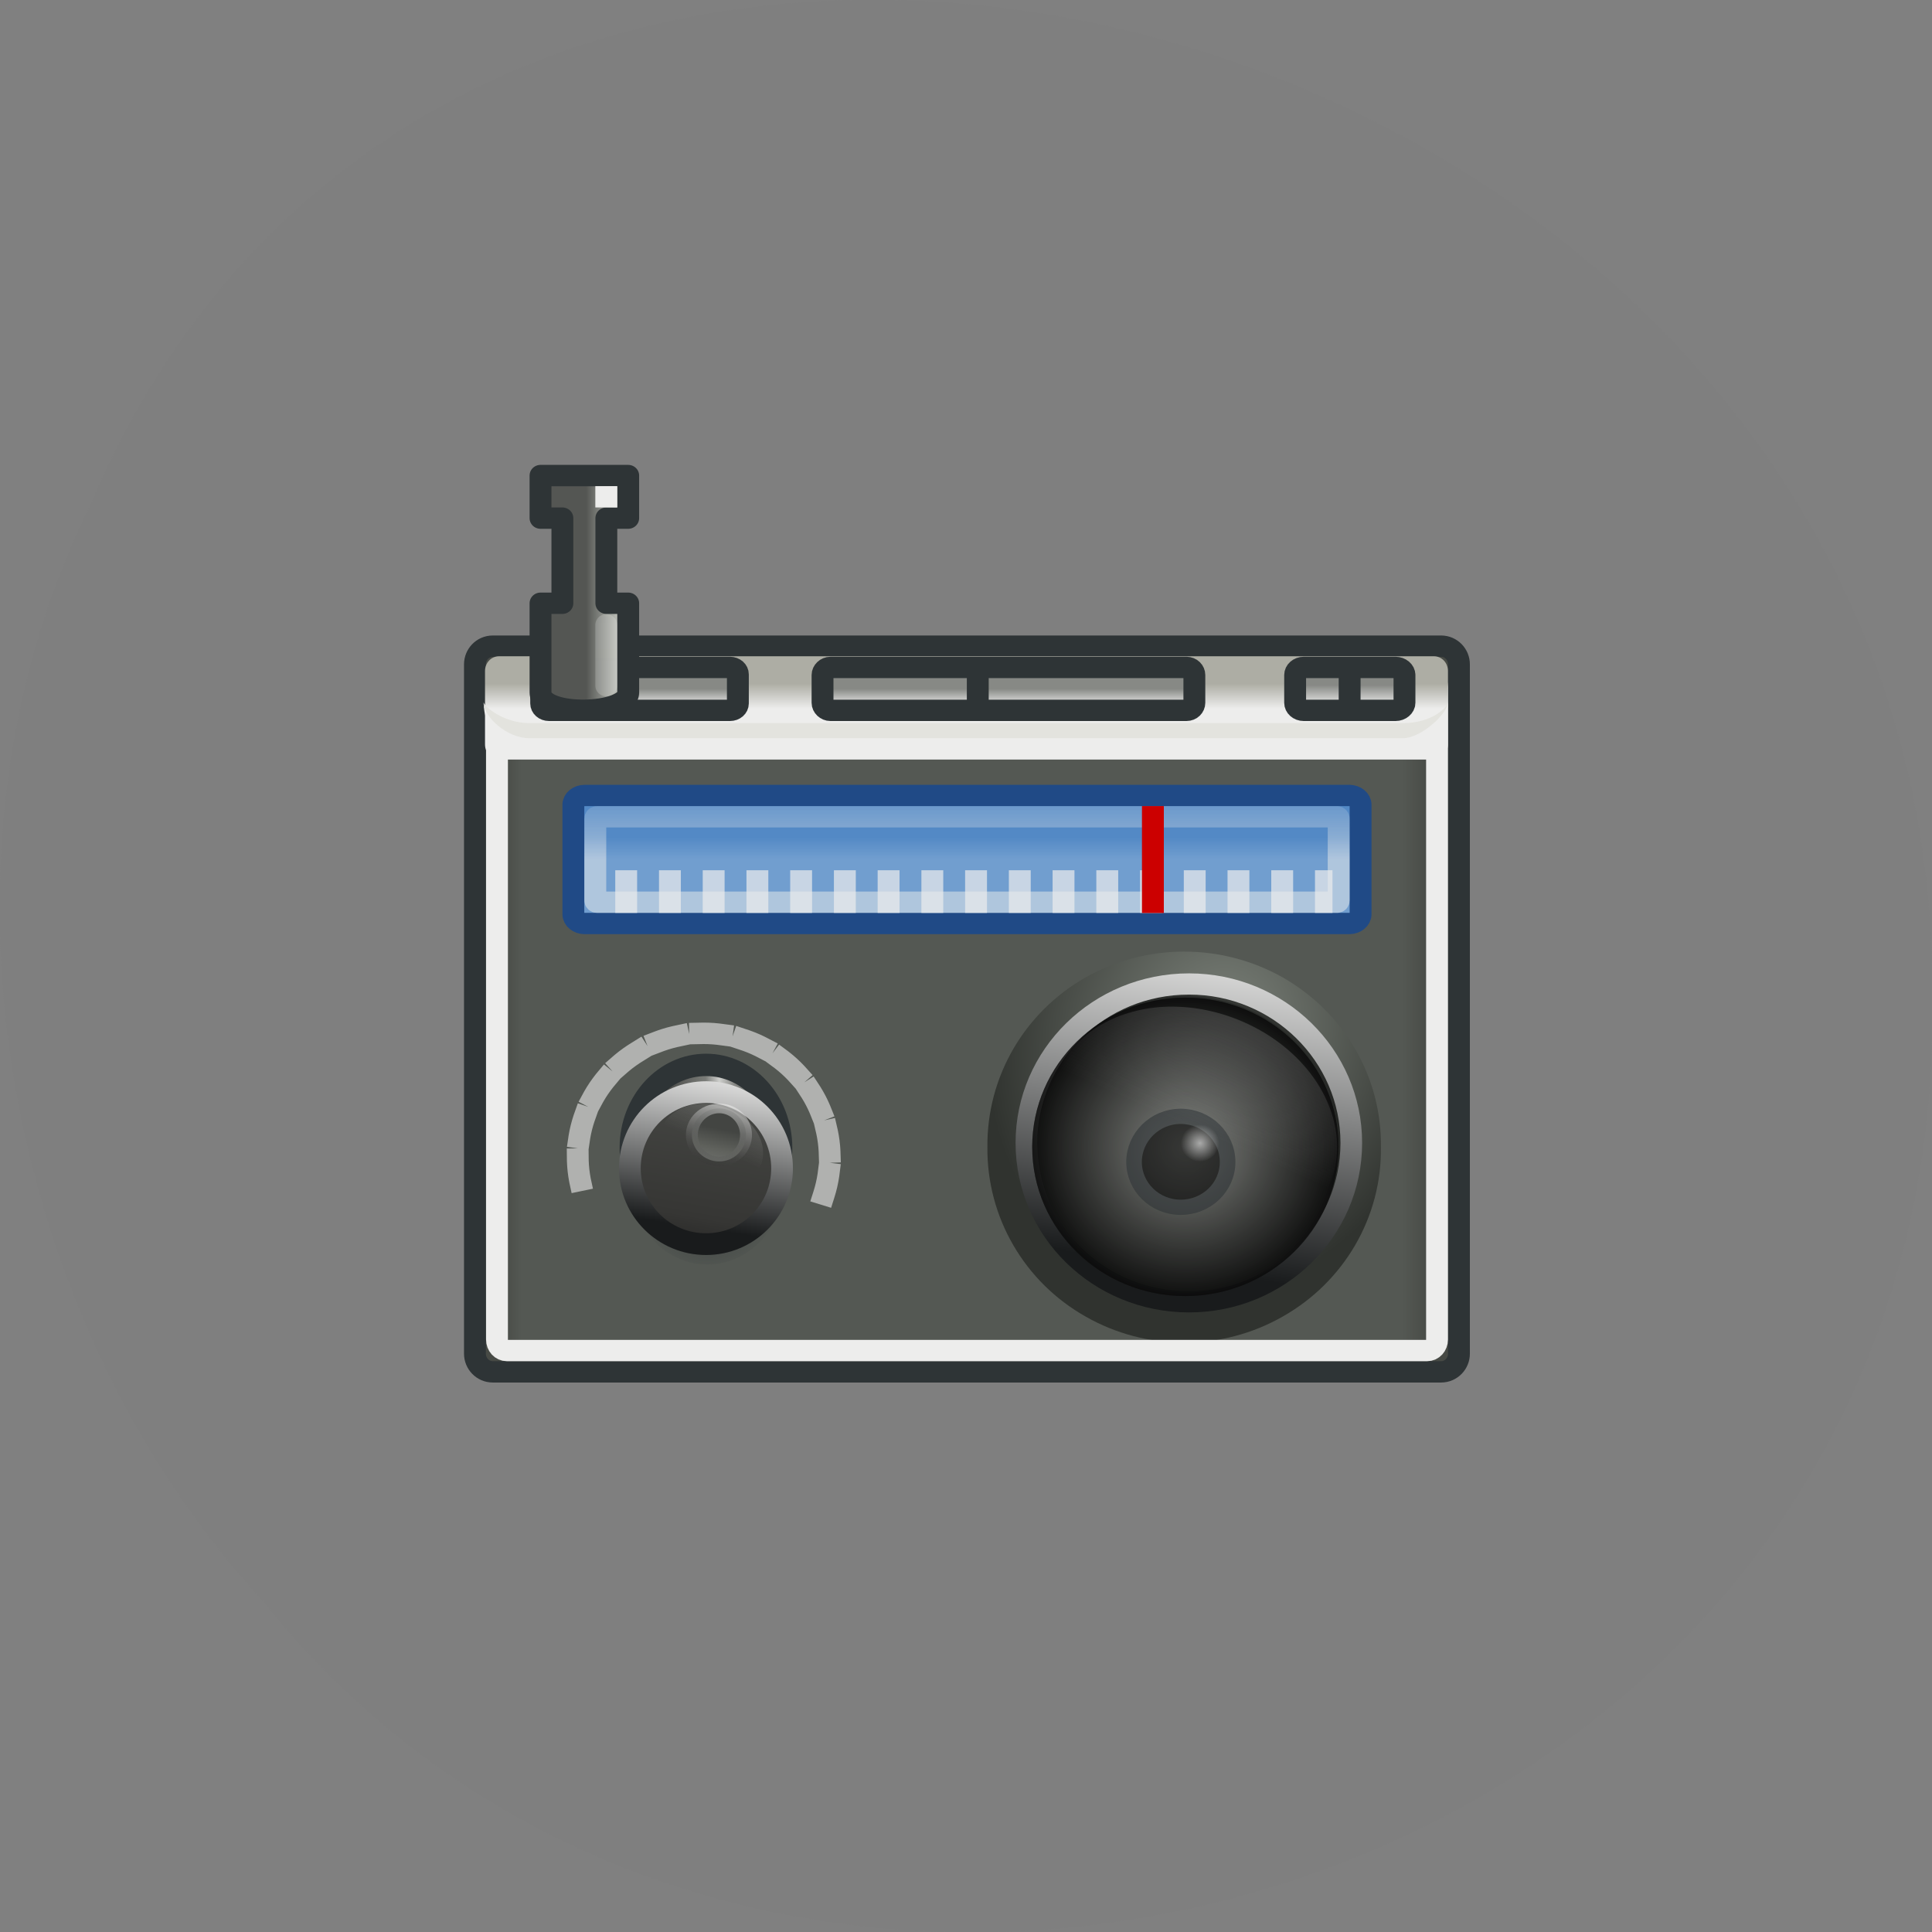 <svg xmlns="http://www.w3.org/2000/svg" xmlns:xlink="http://www.w3.org/1999/xlink" viewBox="0 0 22 22"><rect x="0" y="0" width="22" height="22" fill="#808080" stroke="none"/><defs><g id="8" clip-path="url(#7)"><path d="m 7.284 20.999 h 33.635" transform="matrix(-0.249 0 0 0.243 16.987 5.05)" stroke-dasharray="1 1" fill="none" stroke="#ededec" stroke-width="2" stroke-dashoffset="0.2"/></g><g id="E" clip-path="url(#D)"><path d="m 16.359 35.69 c 0 1.174 -0.956 2.123 -2.132 2.123 c -1.191 0 -2.147 -0.949 -2.147 -2.123 c 0 -1.174 0.956 -2.139 2.147 -2.139 c 1.175 0 2.132 0.965 2.132 2.139" transform="matrix(-0.249 0 0 0.243 16.987 4.559)" fill-rule="evenodd" stroke="#2e3436" stroke-width="0.714"/></g><clipPath id="7"><path d="M 0,0 H22 V22 H0 z"/></clipPath><clipPath id="D"><path d="M 0,0 H22 V22 H0 z"/></clipPath><filter id="5" filterUnits="objectBoundingBox" x="0" y="0" width="22" height="22"><feColorMatrix type="matrix" in="SourceGraphic" values="0 0 0 0 1 0 0 0 0 1 0 0 0 0 1 0 0 0 1 0"/></filter><linearGradient id="J" gradientUnits="userSpaceOnUse" x1="39.34" y1="-132.09" x2="51.19" y2="41.899" gradientTransform="matrix(-0.016 -0.006 -0.006 0.016 9.1 12.66)" xlink:href="#G"/><linearGradient id="I" gradientUnits="userSpaceOnUse" x1="80.45" y1="128.78" x2="93.32" y2="203.02"><stop stop-color="#444542"/><stop offset="0.765" stop-color="#363634"/><stop offset="1" stop-color="#282827"/></linearGradient><linearGradient id="H" gradientUnits="userSpaceOnUse" x1="45.38" x2="115.32"><stop stop-color="#444542"/><stop offset="0.293" stop-color="#888986"/><stop offset="0.402" stop-color="#cecfcc"/><stop offset="0.504" stop-color="#7a7c78"/><stop offset="1" stop-color="#282827"/></linearGradient><linearGradient id="K" gradientUnits="userSpaceOnUse" x1="106.3" y1="29.446" x2="108.07" y2="36.18"><stop stop-color="#434542"/><stop offset="0.666" stop-color="#5f615c"/><stop offset="1" stop-color="#696b67"/></linearGradient><linearGradient id="Q" gradientUnits="userSpaceOnUse" x1="40" x2="41" xlink:href="#G"/><linearGradient id="P" gradientUnits="userSpaceOnUse" y1="57.995" x2="0" y2="59.963" gradientTransform="matrix(0.258 0 0 0.4 -6.103 -11.7)" xlink:href="#M"/><linearGradient id="G" gradientUnits="userSpaceOnUse" x1="39.34" y1="-132.09" x2="51.19" y2="41.899" gradientTransform="matrix(-0.044 -0.016 -0.016 0.045 16.357 11.721)"><stop stop-color="#ededec"/><stop offset="1" stop-color="#ededec" stop-opacity="0"/></linearGradient><linearGradient id="O" gradientUnits="userSpaceOnUse" y1="57.56" x2="0" y2="60" gradientTransform="matrix(0.312 0 0 0.4 -6.469 -11.7)" xlink:href="#M"/><linearGradient id="M" gradientUnits="userSpaceOnUse" y1="57.995" x2="0" y2="59.963" gradientTransform="matrix(0.257 0 0 0.4 14.785 -11.7)"><stop stop-color="#878985"/><stop offset="1" stop-color="#ededec"/></linearGradient><linearGradient id="L" gradientUnits="userSpaceOnUse" x1="106.35" y1="23.515" x2="112.06" y2="40.552"><stop stop-color="#ededec" stop-opacity="0.576"/><stop offset="1" stop-color="#000" stop-opacity="0"/></linearGradient><linearGradient id="N" gradientUnits="userSpaceOnUse" x1="44.732" x2="46.02" gradientTransform="matrix(1.101 0 0 1.089 -9.251 -4.341)"><stop stop-color="#b9bcb5"/><stop offset="1" stop-color="#545653"/></linearGradient><linearGradient id="R" gradientUnits="userSpaceOnUse" x1="39" x2="40" gradientTransform="matrix(1 0 0 2.628 1 3.179)" xlink:href="#G"/><linearGradient id="9" gradientUnits="userSpaceOnUse" y1="59.01" x2="0" y2="54.19" gradientTransform="matrix(-0.059 0 0 0.059 17.251 4.588)"><stop stop-color="#ededec"/><stop offset="1" stop-color="#adada4"/></linearGradient><linearGradient id="3" gradientUnits="userSpaceOnUse" y1="89.36" x2="0" y2="94" gradientTransform="matrix(0.24 0 0 0.222 -1.56 -1.389)"><stop stop-color="#5389c5"/><stop offset="1" stop-color="#719ecf"/></linearGradient><linearGradient id="0" gradientUnits="userSpaceOnUse" x1="4.651" x2="43.45" gradientTransform="matrix(1.098 0 0 1.097 -2.341 0.177)"><stop stop-color="#474a45"/><stop offset="0.031" stop-color="#545853"/><stop offset="0.976" stop-color="#545853"/><stop offset="1" stop-color="#474a45"/></linearGradient><linearGradient id="4" gradientUnits="userSpaceOnUse" y1="16.5" x2="0" y2="12.854" gradientTransform="matrix(1.097 0 0 1 -2.323 3)"><stop stop-color="#ededec" stop-opacity="0.502"/><stop offset="1" stop-color="#ededec" stop-opacity="0"/></linearGradient><linearGradient id="B" gradientUnits="userSpaceOnUse" x1="72.809" y1="109.74" x2="85.31" y2="191.98"><stop stop-color="#ededec"/><stop offset="1" stop-color="#191b1c"/></linearGradient><mask id="C"><g filter="url(#5)"><path fill-opacity="0.584" d="M 0,0 H22 V22 H0 z"/></g></mask><mask id="6"><g filter="url(#5)"><path fill-opacity="0.702" d="M 0,0 H22 V22 H0 z"/></g></mask><radialGradient id="A" gradientUnits="userSpaceOnUse" cx="14" cy="33" r="7.5" gradientTransform="matrix(-0.249 0 0 0.243 16.987 5.05)"><stop stop-color="#878985" stop-opacity="0.584"/><stop offset="1" stop-color="#000" stop-opacity="0.584"/></radialGradient><radialGradient id="1" gradientUnits="userSpaceOnUse" cx="80.45" cy="161.3" r="39.36" gradientTransform="matrix(-0.022 0 0 0.024 9.823 9.674)"><stop stop-color="#2e3436"/><stop offset="1" stop-color="#2e3436" stop-opacity="0"/></radialGradient><radialGradient id="2" gradientUnits="userSpaceOnUse" cx="38.614" cy="19.07" r="20.974" gradientTransform="matrix(1.175 -0.289 0.375 1.286 -15.732 5.987)"><stop stop-color="#7f857d"/><stop offset="1" stop-color="#30332f"/></radialGradient><radialGradient id="F" gradientUnits="userSpaceOnUse" cx="13.342" cy="34.809" r="0.879" gradientTransform="matrix(-0.249 0 0 0.243 16.987 4.559)"><stop stop-color="#fff" stop-opacity="0.584"/><stop offset="1" stop-color="#fff" stop-opacity="0"/></radialGradient></defs><path d="m 1.012 5.797 c 4.332 -10.391 21.1 -5.758 20.988 5.563 c 0.164 10.293 -13.164 14.195 -19.01 6.863 c -2.922 -3.168 -3.945 -8.422 -1.98 -12.426" fill="#7f7f7f" fill-opacity="0.996"/><g fill-rule="evenodd"><path d="m 2.316 9.498 h 43.37 c 0.455 0 0.815 0.386 0.815 0.853 v 32.3 c 0 0.466 -0.36 0.853 -0.815 0.853 h -43.37 c -0.455 0 -0.815 -0.386 -0.815 -0.853 v -32.3 c 0 -0.466 0.36 -0.853 0.815 -0.853" transform="matrix(-0.249 0 0 0.243 16.987 5.05)" fill="url(#0)" stroke="#2e3436" stroke-linejoin="round" stroke-linecap="round"/><path d="m 7.191 13.473 c 0 0.512 0.387 0.926 0.863 0.926 c 0.477 0 0.867 -0.414 0.867 -0.926 c 0 -0.512 -0.391 -0.93 -0.867 -0.93 c -0.477 0 -0.863 0.418 -0.863 0.93" fill="url(#1)"/></g><g stroke-linejoin="round"><g fill="none"><path d="m 60.31 31.359 c 0.077 6.483 -3.612 12.531 -9.721 15.79 c -6.109 3.296 -13.679 3.296 -19.788 0 c -6.109 -3.259 -9.837 -9.307 -9.721 -15.79 c -0.115 -6.519 3.612 -12.531 9.721 -15.826 c 6.109 -3.259 13.679 -3.259 19.788 0 c 6.109 3.296 9.798 9.307 9.721 15.826" transform="matrix(-0.102 0 0 0.108 17.635 9.676)" stroke="url(#2)" stroke-linecap="round" stroke-width="4.699"/><g stroke="#ededec"><path d="m 24.65 43.841 c -0.727 -2.321 0.108 -4.861 2.088 -6.288 c 1.996 -1.443 4.672 -1.427 6.652 0 c 1.98 1.427 2.816 3.967 2.073 6.303" transform="matrix(-0.253 0 0 0.249 15.619 2.684)" stroke-opacity="0.6" stroke-dasharray="0.981 0.981" stroke-linecap="square" stroke-width="0.981"/><path d="m 2.958 10.897 h 42.08 c 0.251 0 0.455 0.225 0.455 0.515 v 30.578 c 0 0.29 -0.204 0.515 -0.455 0.515 h -42.08 c -0.251 0 -0.455 -0.225 -0.455 -0.515 v -30.578 c 0 -0.29 0.204 -0.515 0.455 -0.515" transform="matrix(-0.249 0 0 0.243 16.987 5.05)" stroke-linecap="round"/></g></g><g stroke-linecap="round"><path d="m 6.516 16.495 h 34.967 c 0.282 0 0.517 0.193 0.517 0.434 v 5.131 c 0 0.241 -0.235 0.434 -0.517 0.434 h -34.967 c -0.282 0 -0.517 -0.193 -0.517 -0.434 v -5.131 c 0 -0.241 0.235 -0.434 0.517 -0.434" transform="matrix(-0.249 0 0 0.243 16.987 5.05)" fill="url(#3)" fill-rule="evenodd" stroke="#204a86"/><path d="m 7.08 17.492 h 33.838 c 0.047 0 0.078 0.048 0.078 0.08 v 3.844 c 0 0.048 -0.031 0.08 -0.078 0.08 h -33.838 c -0.047 0 -0.078 -0.032 -0.078 -0.08 v -3.844 c 0 -0.032 0.031 -0.08 0.078 -0.08" transform="matrix(-0.249 0 0 0.243 16.987 5.05)" fill="none" stroke="url(#4)"/></g></g><use xlink:href="#8" mask="url(#6)"/><path d="m 15.497 17.492 v 4.01" transform="matrix(-0.249 0 0 0.243 16.987 5.05)" fill="none" stroke="#c00" stroke-linecap="square"/><g fill-rule="evenodd"><path d="m 16.328 7.473 h -10.645 c -0.09 0 -0.16 0.074 -0.16 0.168 v 0.836 c 0 0.094 0.07 0.172 0.16 0.172 h 10.645 c 0.09 0 0.16 -0.078 0.16 -0.172 v -0.836 c 0 -0.094 -0.07 -0.168 -0.16 -0.168" fill="url(#9)"/><path d="m 16.488 7.996 c -0.004 0.125 -0.277 0.41 -0.512 0.41 h -9.949 c -0.297 0 -0.52 -0.289 -0.52 -0.41 c 0 0.293 0.215 0.59 0.52 0.59 h 9.949 c 0.297 0 0.512 -0.301 0.512 -0.59" fill="#ededec"/><path d="m 16.488 7.992 c 0 0.055 -0.172 0.242 -0.512 0.242 h -9.949 c -0.297 0 -0.52 -0.195 -0.52 -0.238 c 0 0.168 0.266 0.41 0.52 0.41 h 9.949 c 0.203 0 0.512 -0.277 0.512 -0.414" fill="#e3e3de"/></g><path d="m 11.629 13.06 c 0 1 0.836 1.82 1.867 1.82 c 1.035 0 1.871 -0.816 1.871 -1.82 c 0 -1 -0.836 -1.82 -1.871 -1.82 c -1.031 0 -1.867 0.816 -1.867 1.82" fill="url(#A)"/><path d="m 119.81 161.29 c 0 21.778 -17.601 39.34 -39.4 39.34 c -21.713 0 -39.31 -17.558 -39.31 -39.34 c 0 -21.694 17.601 -39.34 39.31 -39.34 c 21.796 0 39.4 17.642 39.4 39.34" transform="matrix(-0.047 0 0 0.046 17.319 5.595)" fill="none" stroke="url(#B)" stroke-linejoin="round" stroke-linecap="round" stroke-width="5.248"/><g fill="url(#A)" fill-rule="evenodd"><path d="m 11.754 13.06 c 0 0.938 0.781 1.699 1.742 1.699 c 0.965 0 1.746 -0.762 1.746 -1.699 c 0 -0.938 -0.781 -1.699 -1.746 -1.699 c -0.961 0 -1.742 0.762 -1.742 1.699"/><path d="m 13.496 14.758 c 0.965 0 1.746 -0.762 1.746 -1.699 c 0 -0.938 -0.781 -1.699 -1.746 -1.699 c -0.961 0 -1.742 0.762 -1.742 1.699 c 0 0.938 0.781 1.699 1.742 1.699"/></g><use xlink:href="#E" mask="url(#C)"/><g fill-rule="evenodd"><path d="m 13.441 13.01 c 0 0.117 0.102 0.215 0.223 0.215 c 0.117 0 0.219 -0.098 0.219 -0.215 c 0 -0.117 -0.102 -0.211 -0.219 -0.211 c -0.121 0 -0.223 0.094 -0.223 0.211" fill="url(#F)"/><path d="m 12.02 12.277 c -0.168 0.449 -0.023 0.98 0.383 1.387 c 0.402 0.41 1 0.633 1.574 0.59 c 0.57 -0.047 1.02 -0.352 1.18 -0.809 c 0.168 -0.449 0.023 -0.98 -0.379 -1.387 c -0.406 -0.41 -1.01 -0.633 -1.574 -0.59 c -0.57 0.047 -1.023 0.355 -1.184 0.809" fill="url(#G)"/><g stroke-linejoin="round" stroke-linecap="round"><path d="m 119.85 161.28 c 0 21.778 -17.624 39.36 -39.478 39.36 c -21.678 0 -39.3 -17.584 -39.3 -39.36 c 0 -21.778 17.624 -39.36 39.3 -39.36 c 21.854 0 39.478 17.584 39.478 39.36" transform="matrix(-0.022 0 0 0.024 9.809 9.2)" fill="url(#H)" stroke="#2e3436" stroke-width="10.62"/><path d="m 119.85 161.39 c 0 21.705 -17.624 39.25 -39.478 39.25 c -21.678 0 -39.3 -17.545 -39.3 -39.25 c 0 -21.886 17.624 -39.431 39.3 -39.431 c 21.854 0 39.478 17.545 39.478 39.431" transform="matrix(-0.022 0 0 0.022 9.809 9.753)" fill="url(#I)" stroke="url(#B)" stroke-width="11.245"/></g><path d="m 7.531 12.855 c -0.063 0.156 -0.012 0.344 0.137 0.484 c 0.145 0.145 0.363 0.223 0.57 0.207 c 0.203 -0.016 0.367 -0.125 0.426 -0.281 c 0.063 -0.16 0.008 -0.344 -0.137 -0.488 c -0.148 -0.141 -0.363 -0.223 -0.57 -0.207 c -0.207 0.02 -0.367 0.125 -0.426 0.285" fill="url(#J)"/><g stroke-linejoin="round"><g stroke-linecap="round"><path d="m 113.14 30.421 c 0 3.396 -2.289 6.16 -5.086 6.16 c -2.797 0 -5.02 -2.764 -5.02 -6.16 c 0 -3.396 2.225 -6.16 5.02 -6.16 c 2.797 0 5.086 2.764 5.086 6.16" transform="matrix(-0.061 0 0 0.049 14.78 11.433)" fill="url(#K)" stroke="url(#L)" stroke-width="2.231"/><path d="m 34.837 10.495 h 8.275 c 0.204 0 0.36 0.145 0.36 0.322 v 1.367 c 0 0.177 -0.157 0.322 -0.36 0.322 h -8.275 c -0.204 0 -0.36 -0.145 -0.36 -0.322 v -1.367 c 0 -0.177 0.157 -0.322 0.36 -0.322" transform="matrix(-0.249 0 0 0.243 16.987 5.05)" fill="url(#M)" stroke="#2e3436"/></g><g stroke="#2e3436"><path d="m 39.492 11.669 v -4.182 h 1 v -3.989 h -1 v -1.995 h 4.01 v 1.995 h -1 v 3.989 h 1 v 4.182 c 0 1.158 -4.01 1.062 -4.01 0" transform="matrix(-0.249 0 0 0.243 16.987 5.05)" fill="url(#N)"/><g stroke-linecap="round"><path d="m 4.4 10.495 h 4.2 c 0.219 0 0.392 0.161 0.392 0.354 v 1.303 c 0 0.193 -0.172 0.354 -0.392 0.354 h -4.2 c -0.219 0 -0.408 -0.161 -0.408 -0.354 v -1.303 c 0 -0.193 0.188 -0.354 0.408 -0.354" transform="matrix(-0.249 0 0 0.243 16.987 5.05)" fill="url(#O)"/><path d="m 13.961 10.495 h 16.284 c 0.188 0 0.36 0.161 0.36 0.354 v 1.303 c 0 0.193 -0.172 0.354 -0.36 0.354 h -16.284 c -0.204 0 -0.36 -0.161 -0.36 -0.354 v -1.303 c 0 -0.193 0.157 -0.354 0.36 -0.354" transform="matrix(-0.249 0 0 0.243 16.987 5.05)" fill="url(#P)"/></g></g></g></g><g fill="none"><path d="m 40.495 2 v 0.997" transform="matrix(-0.249 0 0 0.243 16.987 5.05)" stroke="url(#Q)"/><path d="m 40.495 8.5 v 2.847" transform="matrix(-0.249 0 0 0.243 16.987 5.05)" stroke="url(#R)" stroke-linecap="round"/><g stroke="#2e3436" transform="matrix(-0.249 0 0 0.243 16.987 5.05)"><path d="m 23.506 10.495 v 2.01"/><path d="m 6.5 10.495 v 2.01"/></g></g></svg>